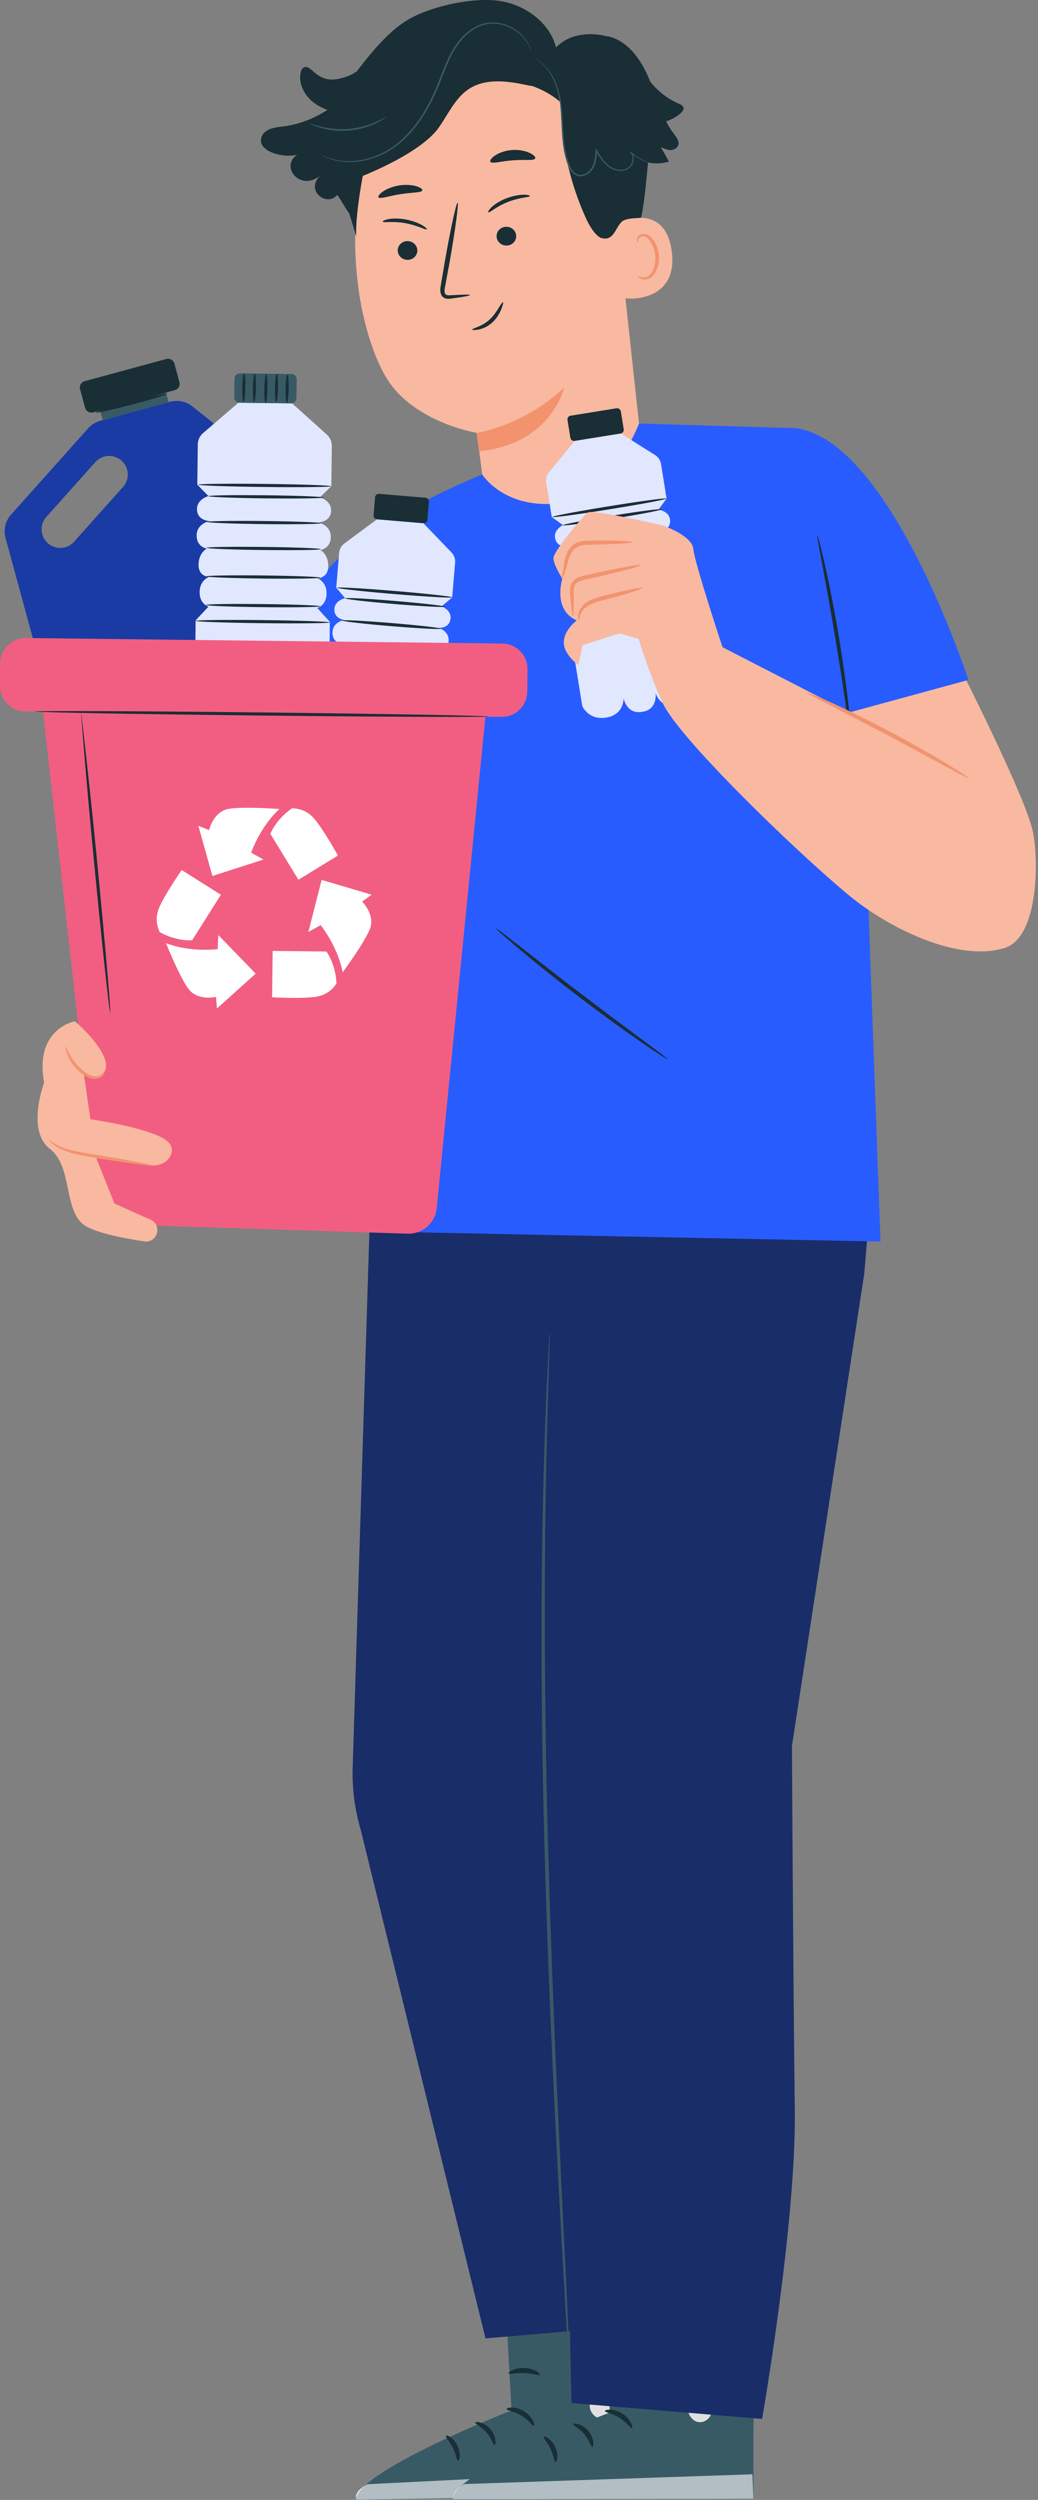 <svg width="240" height="578" fill="none" xmlns="http://www.w3.org/2000/svg"><rect width="100%" height="100%" fill="#808080" stroke="none"/><path d="m116.312 521.517 1.956 35.787S82.563 571.3 82.274 577.953l69.495-1.295-.743-55.885-34.714.744Z" fill="#385A65"/><path d="M139.693 553.888c1.35.344 2.314 1.832 2.025 3.209-.29 1.364-1.804 2.356-3.154 2.039-1.363-.317-2.561-2.08-2.12-3.402.44-1.323 2.272-2.383 3.525-1.75" fill="#E1E0E0"/><path d="M82.398 577.333c.275-.813.978-1.708 2.01-2.659-.743.455-1.996 1.392-2.148 2.659h.138Z" fill="#fff"/><path d="m82.274 577.953 22.362-.414c-.014-1.418 1.391-2.452 2.203-2.92a24.073 24.073 0 0 1 1.804-1.432l-23.698 1.184s-.234.11-.55.303c-1.033.951-1.736 1.846-2.01 2.659a3.244 3.244 0 0 0-.111.62Z" fill="#B2BEC3"/><path d="M117.125 556.974c.014.344 1.721.454 3.401 1.529 1.721 1.019 2.602 2.465 2.919 2.328.317-.069-.234-2.094-2.299-3.334-2.052-1.281-4.09-.84-4.021-.523ZM109.896 560.114c-.069.331 1.404.882 2.589 2.301 1.225 1.377 1.542 2.92 1.872 2.906.317.041.524-1.942-.977-3.678-1.487-1.735-3.484-1.846-3.484-1.529ZM105.916 568.93c.317.069.744-1.639-.151-3.485-.895-1.845-2.506-2.548-2.644-2.273-.193.29.868 1.268 1.584 2.783.757 1.515.881 2.948 1.211 2.975ZM117.593 548.764c.152.303 1.694-.193 3.622-.096 1.927.055 3.428.675 3.593.371.193-.247-1.294-1.473-3.552-1.556-2.258-.096-3.842 1.019-3.663 1.281Z" fill="#192E35"/><path d="m139.624 521.986 1.364 35.814s-35.939 13.417-36.325 20.056l69.509-.151.166-55.885-34.714.166Z" fill="#385A65"/><path d="M162.482 554.742c1.349.358 2.272 1.874 1.969 3.237-.303 1.364-1.831 2.328-3.195 1.984-1.349-.344-2.533-2.121-2.065-3.43.454-1.322 2.313-2.355 3.553-1.694" fill="#E1E0E0"/><path d="M104.636 577.539h.069c.193-.881.964-1.873 2.134-2.92-.799.468-2.217 1.502-2.203 2.92Z" fill="#E0E5E6"/><path d="m104.664 577.856 69.509-.151-.207-5.634-66.562 2.259s-.234.096-.565.289c-1.17 1.047-1.941 2.039-2.134 2.92-.014.111-.028.207-.041.317Z" fill="#B2BEC3"/><path d="M139.859 557.442c.013.344 1.707.496 3.387 1.584 1.707 1.047 2.561 2.507 2.878 2.383.317-.069-.193-2.094-2.245-3.375-2.037-1.308-4.089-.895-4.02-.592ZM132.574 560.486c-.068.331 1.391.909 2.548 2.342 1.198 1.405 1.487 2.948 1.831 2.934.317.055.551-1.942-.922-3.692-1.446-1.777-3.443-1.914-3.457-1.584ZM128.457 569.219c.303.069.785-1.625-.096-3.485-.868-1.859-2.465-2.589-2.603-2.314-.192.276.84 1.281 1.543 2.81.716 1.529.826 2.962 1.156 2.989ZM140.464 549.246c.138.317 1.694-.165 3.622-.041 1.928.082 3.415.73 3.594.441.193-.248-1.267-1.502-3.525-1.612-2.272-.138-3.87.95-3.691 1.212Z" fill="#192E35"/><path d="m202.194 266.187-2.355 28.21-16.73 109.29s.275 53.708.661 84.054c.33 26.351-7.56 71.533-7.56 71.533l-44.09-3.678-3.126-153.135-1.9-95.501-13.439-44.506 88.539 3.733Z" fill="#192D69"/><path d="M81.544 408.605 85.8 272.22a7.293 7.293 0 0 1 7.16-7.066l47.271-.896c4.117-.082 7.477 3.265 7.436 7.384l-2.892 259.628a7.311 7.311 0 0 1-6.182 7.135l-26.342 2.245-28.833-117.54a46.164 46.164 0 0 1-1.873-14.505Z" fill="#192D69"/><path d="M127.108 308.104c-.014 0-.041.22-.069.633-.028.455-.069 1.088-.124 1.874-.083 1.694-.22 4.104-.372 7.204-.344 6.254-.647 15.317-.95 26.53-.523 22.412-.606 53.378.441 87.567.991 34.189 2.644 65.113 3.883 87.484.647 11.157 1.17 20.194 1.528 26.489.193 3.085.345 5.51.455 7.204.055.785.11 1.419.137 1.873.042.427.055.634.083.634.014 0 .014-.22.014-.647-.014-.455-.028-1.089-.055-1.874-.069-1.694-.166-4.118-.303-7.204-.303-6.309-.73-15.345-1.267-26.503-1.088-22.384-2.644-53.295-3.635-87.484-1.047-34.161-1.06-65.127-.675-87.525.22-11.199.441-20.263.675-26.53.096-3.1.165-5.524.22-7.205.014-.799.028-1.418.041-1.873 0-.427-.013-.647-.027-.647Z" fill="#385A65"/><path d="m141.373 38.957 7.119 65.871c1.446 11.227 3.525 27.853-14.32 29.327-15.574.11-21.343-13.982-22.679-24.464-.633-4.973-1.17-9.106-1.267-9.615 0 0-11.846-1.906-18.846-9.906-4.849-5.541-7.6-16.525-8.5-23.5-1.032-8-1-14 0-23.5 1.728-16.42 10.988-29.78 27.002-32.837l1.597-.303c17.364-2.273 28.104 11.502 29.894 28.927Z" fill="#F8B9A0"/><path d="M110.171 100.076s10.52-1.377 20.283-10.455c0 0-2.947 13.059-19.691 14.712l-.592-4.257Z" fill="#F2936E"/><path d="M112.953 49.096c.385.055 1.886-1.405 4.502-2.411 2.603-1.033 4.847-1.047 5.054-1.336.096-.138-.344-.317-1.336-.33-.978-.015-2.52.22-4.145.853-1.624.634-2.85 1.502-3.483 2.135-.634.648-.771 1.061-.592 1.089ZM114.839 54.908c.179 1.185 1.336 2.012 2.575 1.846 1.239-.165 2.093-1.267 1.914-2.452-.179-1.184-1.336-2.01-2.575-1.845-1.239.165-2.093 1.267-1.914 2.451ZM108.67 68.215c-.013-.151-1.638-.124-4.268.041-.661.056-1.295.042-1.487-.371-.248-.441-.111-1.185.068-1.998.317-1.68.634-3.444.978-5.303 1.322-7.535 2.148-13.678 1.845-13.72-.303-.055-1.625 6.02-2.946 13.54-.317 1.86-.606 3.624-.895 5.318-.111.785-.372 1.694.151 2.603.262.455.812.717 1.239.744.441.041.799-.014 1.129-.055 2.603-.358 4.2-.647 4.186-.799ZM113.366 37.387c.344.592 2.52-.138 5.205-.317 2.685-.234 4.957.165 5.191-.468.11-.303-.372-.827-1.35-1.268-.963-.44-2.423-.771-4.034-.647-1.611.124-3.002.661-3.883 1.24-.881.606-1.281 1.184-1.129 1.46ZM87.506 45.624c.345.469 2.465-.344 5.081-.73 2.617-.44 4.847-.303 5.068-.867.096-.262-.4-.662-1.364-.965-.963-.289-2.395-.44-3.979-.193-1.57.248-2.92.827-3.76 1.405-.839.593-1.197 1.13-1.046 1.35Z" fill="#192E35"/><path d="M142.378 51.671c.276-.179 11.388-5.496 12.944 6.475 1.57 11.97-10.768 11.075-10.837 10.73-.055-.344-2.107-17.205-2.107-17.205Z" fill="#F8B9A0"/><path d="M147.556 63.862c.041-.041.234.124.606.234.358.11.963.138 1.556-.179 1.198-.633 2.01-2.782 1.776-4.945a6.986 6.986 0 0 0-.978-2.906c-.482-.827-1.129-1.364-1.776-1.392a1.073 1.073 0 0 0-1.157.73c-.11.358-.013.579-.069.62-.027.028-.289-.165-.247-.675.013-.248.124-.55.371-.812.262-.276.661-.441 1.116-.455.936-.055 1.872.689 2.423 1.57a7.172 7.172 0 0 1 1.157 3.237c.234 2.425-.702 4.835-2.369 5.565-.812.331-1.542.166-1.941-.068-.413-.235-.51-.496-.468-.524Z" fill="#F2936E"/><path d="M109.166 76.204c-.069-.303 2.258-.606 4.158-2.438.951-.895 1.584-1.942 2.052-2.7.468-.77.799-1.24.923-1.184.11.055-.014.606-.345 1.474-.33.854-.922 2.052-1.996 3.085-1.06 1.033-2.341 1.543-3.264 1.75-.936.179-1.514.11-1.528.013ZM88.54 51.286c.302.234 2.326-.193 5.094.303 2.768.468 4.695 1.584 5.026 1.46.151-.055-.138-.427-.978-.937-.826-.496-2.272-1.088-3.993-1.391-1.721-.303-3.208-.22-4.076-.014-.895.207-1.225.468-1.074.579ZM91.981 58.214c.18 1.185 1.336 2.011 2.575 1.846 1.24-.165 2.093-1.267 1.914-2.452-.179-1.184-1.335-2.011-2.575-1.846-1.239.18-2.093 1.267-1.913 2.452Z" fill="#192E35"/><path d="M60.353 32.124c.096-.688.523-1.294 1.088-1.721 1.211-.923 2.726-.992 4.172-1.185 3.594-.482 7.064-1.818 10.093-3.816-1.184-.44-2.313-1.005-3.305-1.79-2.051-1.626-3.428-4.312-2.878-6.86.11-.482.317-.992.771-1.185.716-.317 1.446.345 2.025.854 1.914 1.695 3.566 2.328 6.072 1.777 1.556-.344 3.03-.868 4.172-1.777l.124-.179c.523-.675 1.033-1.322 1.529-1.956 3.786-4.738 7.118-8.113 10.726-10.07 5.288-2.878 14.472-4.862 20.434-4.022 5.962.854 11.704 4.946 13.192 10.786 2.932-3.127 7.807-3.664 11.938-2.534l.096-.056c4.585 1.061 7.629 5.428 9.446 9.767.097.234.193.482.289.716 1.763 2.19 4.021 3.981 6.596 5.097.454.193.978.44 1.088.923.11.482-.248.923-.62 1.253-.964.882-2.134 1.515-3.387 1.901a19.466 19.466 0 0 0 1.817 2.92c.592.786 1.309 1.722.964 2.645-.261.716-1.088 1.088-1.845 1.075-.757-.028-1.473-.359-2.162-.69.634 1.117 1.253 2.246 1.887 3.362-1.556.468-3.222.523-4.833.234-.441 4.312-.882 9.794-1.639 12.756-1.845.206-3.635-.028-4.654 1.13-1.377 1.57-1.763 4.255-4.448 3.567-1.363-.358-2.864-2.948-3.456-4.23a65.363 65.363 0 0 1-6.003-27.163 20.776 20.776 0 0 0-6.982-3.898l.221.151c-4.833-1.074-10.272-2.052-14.431.648-3.222 2.093-4.819 5.882-7.05 9.008-4.227 5.937-17.52 11.109-17.52 11.109s-1.79 9.289-1.5 14l-1.648-5.397v.041a17.916 17.916 0 0 1-1.033-1.556l-.11-.152v-.027c-.51-.84-1.005-1.694-1.625-2.507l-.041.041c-2.272 2.535-6.417-.454-4.723-3.416.33-.592.757-1.13 1.253-1.584-1.033 1.226-2.699 1.942-4.282 1.653-1.57-.29-2.933-1.694-2.989-3.292-.04-1.089.62-2.15 1.556-2.686-2.037.4-4.186.192-6.086-.62-1.253-.565-2.52-1.53-2.3-3.044Z" fill="#192E35"/><path d="M123.555 13.474c-.027.041.744.358 1.846 1.336 1.087.964 2.382 2.727 3.194 5.234.413 1.24.744 2.645.923 4.188.179 1.529.248 3.182.33 4.931.097 1.75.179 3.582.51 5.469.165.937.385 1.9.702 2.837.317.923.688 1.929 1.501 2.659.647.592 1.638.785 2.437.523a3.784 3.784 0 0 0 1.969-1.432c.923-1.378 1.005-2.99 1.115-4.422l-.344.083c.716 1.184 1.446 2.355 2.424 3.25.964.896 2.23 1.42 3.442 1.392.606-.014 1.198-.18 1.68-.496.496-.317.826-.799 1.033-1.281.192-.496.261-1.02.179-1.515a1.996 1.996 0 0 0-.689-1.226l-.165.179a10.984 10.984 0 0 0 3.883 2.273c.496.165.895.248 1.157.303.261.041.399.069.413.055 0-.014-.138-.055-.4-.11-.261-.07-.647-.18-1.129-.359a11.193 11.193 0 0 1-3.759-2.314l-.165.18c.633.523.785 1.57.399 2.465-.192.44-.495.868-.936 1.143a2.866 2.866 0 0 1-1.528.427c-1.116.014-2.286-.468-3.195-1.322-.936-.854-1.639-1.997-2.341-3.182l-.303-.51-.041.593c-.11 1.432-.22 2.975-1.06 4.215-.427.592-1.047 1.074-1.763 1.28a2.159 2.159 0 0 1-2.079-.44c-.702-.634-1.074-1.584-1.391-2.493a18.24 18.24 0 0 1-.702-2.783c-.331-1.86-.427-3.678-.523-5.427-.097-1.736-.179-3.402-.372-4.959a21.217 21.217 0 0 0-.978-4.229c-.853-2.534-2.217-4.311-3.36-5.262-1.115-.978-1.914-1.253-1.914-1.253ZM73.971 35.651l.151.097c.124.069.276.151.455.248.193.11.44.248.757.372.303.137.661.289 1.074.413 1.625.55 4.2.992 7.27.454 3.044-.523 6.61-2.038 9.612-4.876 3.043-2.782 5.549-6.64 7.477-10.95.977-2.15 1.721-4.34 2.588-6.365.854-2.039 1.846-3.94 3.126-5.496 1.267-1.57 2.795-2.796 4.461-3.471.827-.358 1.68-.51 2.493-.579a8.89 8.89 0 0 1 2.368.18c1.487.316 2.74.977 3.718 1.68a9.527 9.527 0 0 1 2.162 2.218c.936 1.446 1.088 2.424 1.143 2.396l-.028-.179c-.041-.137-.082-.303-.138-.496-.137-.44-.399-1.06-.853-1.804a9.463 9.463 0 0 0-2.162-2.314c-.978-.744-2.245-1.447-3.787-1.777a9.402 9.402 0 0 0-2.437-.207c-.854.069-1.749.234-2.602.592-1.722.69-3.319 1.943-4.613 3.54-1.322 1.598-2.341 3.527-3.209 5.58-.881 2.052-1.624 4.228-2.588 6.363-1.9 4.284-4.379 8.1-7.353 10.841-2.947 2.796-6.417 4.312-9.419 4.863-3.029.564-5.549.179-7.174-.331-1.652-.51-2.464-1.047-2.492-.992Z" fill="#385A65"/><path d="M71.603 28.516c-.014.027.22.151.647.344.427.207 1.06.455 1.873.689.812.248 1.79.454 2.905.592 1.115.124 2.34.165 3.635.055a19.32 19.32 0 0 0 3.566-.66 16.398 16.398 0 0 0 2.768-1.075c.757-.372 1.35-.717 1.735-.992.386-.262.592-.427.578-.455-.04-.069-.908.524-2.423 1.185-.757.344-1.694.675-2.74.978-1.06.275-2.245.51-3.512.62a21.857 21.857 0 0 1-3.566-.028 19.434 19.434 0 0 1-2.864-.496c-1.625-.4-2.575-.826-2.602-.757Z" fill="#385A65"/><path d="M223.922 157.214s-19.401-59.535-42.286-58.281l-33.888-1.006s-6.471 17.301-18.919 18.486c-12.434 1.185-17.336-6.722-17.336-6.722s-35.388 13.995-39.78 28.817c-4.393 14.822-1.047 54.355-1.047 54.355l24.262-1.267-1.5 31.641-12.063 61.394 122.219 2.425-3.442-95.116-3.745-27.219 27.525-7.507Z" fill="#285CFF"/><path d="M188.989 123.838c-.055.013.027.675.234 1.845.248 1.364.55 3.031.909 4.987a866.93 866.93 0 0 1 2.932 16.447 837.75 837.75 0 0 1 2.575 16.516c.303 1.97.551 3.65.758 5.014.192 1.185.316 1.832.385 1.832.055 0 .042-.675-.055-1.859-.082-1.199-.248-2.921-.482-5.056-.468-4.256-1.253-10.124-2.327-16.585-1.074-6.446-2.244-12.245-3.194-16.433a146.068 146.068 0 0 0-1.185-4.931c-.303-1.158-.495-1.791-.55-1.777Z" fill="#192E35"/><path d="M94.928 191.596s1.377 25.236-8.633 32.371c-4.654 3.306-25.626 3.237-25.626 3.237l9.997-34.341 24.262-1.267Z" fill="#F9C7B5"/><path d="m94.088 209.476.014-.413v-.028l.138-3.03a82.688 82.688 0 0 1-.413 2.562c.096.303.179.606.261.909Z" fill="#B4B4B4"/><path d="m94.13 209.6-.014-.538-.014.414c0 .041.014.082.028.124Zm-.014-.565c.523-5.786 1.184-10.662.881-15.111.028 2.631-.055 7.204-.743 12.08l-.138 3.031ZM89.627 191.872l5.109-.262a21.543 21.543 0 0 0-.978-3.898c-2.809-7.893-6.444-19.946-9.735-25.332 1.5 9.89 3.373 19.739 5.604 29.492Z" fill="#243D44"/><path d="M93.84 208.567c.152-.854.29-1.722.414-2.562.674-4.877.77-9.436.743-12.081a31.314 31.314 0 0 0-.248-2.314l-5.108.262a365.412 365.412 0 0 0 4.2 16.695Z" fill="#C0907E"/><path d="M81.393 156.14c-.11.055.77 2.066 2.162 5.317 1.39 3.251 3.277 7.755 5.19 12.811 1.915 5.055 3.484 9.669 4.6 13.03 1.115 3.362 1.79 5.442 1.9 5.414.055-.014-.041-.551-.262-1.529a88.256 88.256 0 0 0-1.06-4.064c-.964-3.416-2.465-8.099-4.379-13.155-1.927-5.069-3.896-9.559-5.439-12.755-.77-1.598-1.418-2.879-1.9-3.747-.468-.881-.757-1.35-.812-1.322ZM114.743 214.683c-.042.041.468.537 1.404 1.377.937.84 2.314 2.039 4.049 3.485 3.442 2.907 8.289 6.819 13.755 10.992 5.467 4.174 10.52 7.811 14.238 10.373 1.859 1.281 3.374 2.3 4.434 2.975 1.06.689 1.666 1.033 1.694.992.041-.041-.51-.496-1.501-1.253-1.157-.868-2.575-1.929-4.269-3.196a1244.337 1244.337 0 0 1-14.072-10.566c-5.453-4.16-10.355-8.003-13.894-10.771-1.666-1.295-3.071-2.397-4.213-3.279-1.019-.771-1.584-1.171-1.625-1.129Z" fill="#192E35"/><path d="M11.058 125.587a4.294 4.294 0 0 0 6.072-.344l11.319-12.659a4.298 4.298 0 0 0-.345-6.075 4.294 4.294 0 0 0-6.072.345l-11.319 12.659a4.298 4.298 0 0 0 .345 6.074Zm-8.496-6.612 17.804-19.932a5.947 5.947 0 0 1 2.823-1.75L39.313 92.9a5.804 5.804 0 0 1 5.177 1.074L60.077 106.4a5.946 5.946 0 0 1 1.997 3.03l14.265 52.469a5.857 5.857 0 0 1-4.103 7.176l-49.103 13.362a5.856 5.856 0 0 1-7.173-4.105L1.28 124.375c-.523-1.873-.041-3.926 1.28-5.4Z" fill="#1A3BA3"/><path d="m23.753 97.156 15.243-4.147-1.46-5.372-15.242 4.146 1.46 5.373Z" fill="#385A65"/><path d="M21.522 95.337 40.428 90.2a1.52 1.52 0 0 0 1.06-1.846l-1.17-4.297a1.52 1.52 0 0 0-1.845-1.061l-18.906 5.138a1.52 1.52 0 0 0-1.06 1.846l1.17 4.298a1.497 1.497 0 0 0 1.845 1.06Z" fill="#192E35"/><path d="M76.67 157.407c.206-2.424 2.134-2.879 2.134-2.879s-2.162-.179-1.955-2.603c.206-2.425 1.886-3.1 1.886-3.1s-2.051-.441-1.845-2.796c.193-2.356 2.795-2.686 2.795-2.686s-2.354-.193-2.368-2.369c-.014-2.177 2.492-2.659 2.492-2.659l-2.065-2.438.674-8.031a3.052 3.052 0 0 1 1.226-2.204l7.504-5.565 9.391.785 1.35.111 6.485 6.735c.606.634.923 1.502.854 2.383l-.675 8.031-2.437 2.066s2.396.896 2.024 3.031c-.372 2.135-2.726 1.942-2.726 1.942s2.52.744 2.313 3.113c-.193 2.356-2.286 2.452-2.286 2.452s1.556.937 1.35 3.375c-.207 2.424-2.355 2.245-2.355 2.245s1.832.772 1.639 3.196c-.207 2.424-2.066 2.741-2.066 2.741l2.314 2.976-1.419 16.984s-1.142 3.43-5.328 3.086c-4.186-.345-4.338-4.16-4.338-4.16s-.372 3.705-3.814 3.485l-.455-.042c-3.428-.358-3.194-4.063-3.194-4.063s-.785 3.733-4.97 3.388c-4.173-.344-4.738-3.926-4.738-3.926l1.419-16.984 2.767-2.548c-.013-.028-1.79-.648-1.583-3.072Z" fill="#E0E7FF"/><path d="m87.176 120.063 10.699.896a.88.88 0 0 0 .95-.799l.344-4.133a.879.879 0 0 0-.798-.95l-10.7-.896a.88.88 0 0 0-.95.799l-.344 4.133a.87.87 0 0 0 .799.95ZM79.81 138.343c-.015.193 5.135.785 11.497 1.322 6.361.524 11.539.799 11.553.606.013-.193-5.123-.785-11.498-1.322-6.362-.537-11.539-.813-11.553-.606ZM77.937 135.89c-.014.193 5.92.854 13.273 1.461 7.354.619 13.316.95 13.33.757.013-.193-5.921-.854-13.274-1.474-7.353-.606-13.316-.936-13.33-.744ZM79.12 143.467c-.013.193 5.095.785 11.402 1.308 6.32.524 11.442.785 11.456.593.014-.193-5.08-.786-11.401-1.309-6.306-.523-11.443-.785-11.456-.592ZM78.694 148.646c-.014.193 5.095.785 11.401 1.308 6.32.524 11.443.799 11.47.593.014-.193-5.095-.785-11.401-1.309-6.32-.523-11.456-.785-11.47-.592ZM78.212 154.363c-.014.193 5.095.785 11.401 1.308 6.32.524 11.443.785 11.457.593.013-.193-5.081-.786-11.402-1.309-6.306-.523-11.442-.785-11.456-.592ZM77.73 160.079c-.014.193 5.095.785 11.401 1.309 6.32.523 11.443.799 11.47.592.014-.193-5.094-.785-11.401-1.308-6.32-.524-11.443-.799-11.47-.593ZM75.472 163.124c-.014.193 5.976.854 13.384 1.474 7.408.619 13.439.964 13.453.757.014-.193-5.976-.854-13.384-1.474-7.422-.62-13.44-.95-13.453-.757Z" fill="#192E35"/><path d="M46.156 136.882c.028-2.81 2.217-3.485 2.217-3.485s-2.492-.027-2.465-2.837c.028-2.81 1.914-3.72 1.914-3.72s-2.382-.344-2.354-3.071c.027-2.728 3.001-3.306 3.001-3.306s-2.726-.028-2.919-2.521c-.192-2.493 2.644-3.251 2.644-3.251l-2.575-2.631.11-9.284a3.56 3.56 0 0 1 1.226-2.645l8.165-7.011 10.85.124 1.57.013 8.014 7.205a3.51 3.51 0 0 1 1.17 2.658l-.11 9.284-2.63 2.576s2.823.827 2.562 3.32c-.262 2.493-2.975 2.466-2.975 2.466s2.947.647 2.92 3.375c-.028 2.727-2.424 3.016-2.424 3.016s1.86.964 1.832 3.761c-.028 2.81-2.534 2.782-2.534 2.782s2.176.73 2.134 3.527c-.027 2.81-2.148 3.333-2.148 3.333l2.906 3.223-.22 19.643s-1.033 4.036-5.867 3.981c-4.833-.055-5.328-4.421-5.328-4.421s-.124 4.284-4.104 4.311h-.523c-3.966-.124-4.007-4.408-4.007-4.408s-.592 4.353-5.425 4.298c-4.833-.055-5.77-4.119-5.77-4.119l.22-19.643 2.975-3.168c.014 0-2.08-.565-2.052-3.375Z" fill="#E0E7FF"/><path d="M48.194 114.719c0 .193 5.962.427 13.315.509 7.353.083 13.33 0 13.33-.206 0-.193-5.963-.427-13.316-.51-7.353-.083-13.315 0-13.329.207ZM45.84 112.06c0 .193 6.884.441 15.366.538 8.496.096 15.381.013 15.381-.18 0-.192-6.885-.44-15.38-.537-8.483-.096-15.367-.014-15.367.179ZM47.822 120.669c0 .193 5.907.427 13.22.51 7.297.083 13.218-.014 13.218-.207 0-.192-5.907-.427-13.205-.509-7.312-.083-13.219.014-13.233.206ZM47.754 126.662c0 .192 5.907.427 13.205.509 7.297.083 13.218 0 13.218-.206 0-.193-5.907-.427-13.218-.51-7.285-.083-13.192 0-13.205.207ZM47.685 133.259c0 .193 5.907.427 13.218.51 7.298.083 13.22-.014 13.22-.207 0-.193-5.908-.427-13.22-.509-7.297-.083-13.218.013-13.218.206ZM47.602 139.872c0 .192 5.921.427 13.219.509 7.298.083 13.219-.014 13.219-.206 0-.193-5.907-.427-13.22-.51-7.297-.083-13.218 0-13.218.207ZM45.248 143.55c0 .192 6.94.44 15.504.537 8.565.096 15.505.014 15.518-.179 0-.193-6.94-.441-15.504-.538-8.565-.096-15.518-.013-15.518.18Z" fill="#192E35"/><path d="m55.368 93.12 11.938.138c.675.013 1.226-.538 1.24-1.213l.055-4.339c.014-.675-.537-1.226-1.212-1.24l-11.938-.137c-.675-.014-1.226.537-1.24 1.212l-.054 4.34c0 .674.537 1.225 1.211 1.239Z" fill="#385A65"/><path d="M66.315 93.203c.193 0 .386-1.46.427-3.279.041-1.818-.083-3.292-.29-3.306-.192 0-.385 1.46-.426 3.279-.041 1.818.082 3.292.289 3.305ZM63.864 92.996c.193 0 .386-1.46.427-3.278.041-1.819-.083-3.293-.29-3.306-.192 0-.385 1.46-.426 3.278-.028 1.818.096 3.306.29 3.306ZM61.413 93.092c.193 0 .385-1.46.427-3.278.041-1.818-.083-3.292-.29-3.306-.192 0-.385 1.46-.426 3.278-.042 1.819.082 3.292.289 3.306ZM58.755 92.968c.193 0 .386-1.46.427-3.278.042-1.819-.082-3.292-.289-3.306-.193 0-.385 1.46-.427 3.278-.027 1.819.097 3.306.29 3.306ZM56.304 92.9c.193 0 .386-1.46.427-3.28.042-1.817-.082-3.291-.289-3.305-.193 0-.4 1.46-.427 3.278-.027 1.819.097 3.292.29 3.306Z" fill="#192E35"/><path d="M115.927 165.754 5.853 164.487A5.922 5.922 0 0 1 0 158.495l.055-5.124c.04-3.279 2.726-5.896 5.99-5.854l110.074 1.267a5.922 5.922 0 0 1 5.852 5.992l-.055 5.124c-.041 3.265-2.713 5.896-5.99 5.854Z" fill="#F25E82"/><path d="m9.75 162.696 12.86 114.621a6.554 6.554 0 0 0 6.293 5.826l65.337 2.094a6.558 6.558 0 0 0 6.733-5.909l11.512-116.122c.385-3.843-2.617-7.177-5.66-7.19l-89.709-.593c-4.737-.041-7.807 3.375-7.367 7.273Z" fill="#F25E82"/><path d="M83.734 208.456s3.166 3.155 1.72 6.53c-1.459 3.375-6.237 9.835-6.237 9.835s-.716-5.179-5.067-10.924l-2.85 1.571 3.07-12.026 11.553 3.417-2.19 1.597Z" fill="#fff"/><path d="M77.799 227.355s-1.322 2.521-4.558 3.072c-3.236.551-10.327.152-10.327.152l.124-10.717 12.434.138c-.014.013 2.107 2.727 2.327 7.355ZM48.346 191.927s.977-4.367 4.613-4.932c3.635-.564 11.649.055 11.649.055s-4.007 3.361-6.54 10.097l2.85 1.584-11.801 3.802-3.25-11.598 2.479.992Z" fill="#fff"/><path d="M67.486 186.899s2.836-.221 5.025 2.231c2.19 2.452 5.618 8.678 5.618 8.678L69 203.401l-6.485-10.607s1.184-3.237 4.97-5.895ZM49.943 230.482s-4.337 1.047-6.458-1.956c-2.12-3.003-5.109-10.469-5.109-10.469s4.779 2.108 11.953 1.392l.151-3.251 8.634 8.912-8.95 8.058-.221-2.686Z" fill="#fff"/><path d="M36.958 215.537s-1.446-2.452-.234-5.496c1.226-3.045 5.288-8.885 5.288-8.885l9.06 5.716-6.637 10.511c.014 0-3.415.385-7.477-1.846Z" fill="#fff"/><path d="M25.488 234.133c.193-.014-1.157-15.58-3.015-34.768-1.873-19.188-3.718-34.892-3.732-34.699-.014.372 1.157 15.58 3.015 34.768 1.86 19.188 3.526 34.726 3.732 34.699Z" fill="#192E35"/><path d="M8.166 164.501c0 .193 23.422.62 52.31.937 28.903.316 52.311.413 52.325.22 0-.193-23.408-.62-52.31-.937-28.903-.316-52.325-.413-52.325-.22Z" fill="#192E35"/><path d="M17.309 236.116s-9.432 1.75-7.092 14.188c0 0-4.2 11.048 1.309 15.304 5.507 4.257 2.919 15.028 8.578 18.031 2.988 1.585 8.62 2.686 13.26 3.375 2.975.441 4.228-3.609 1.542-4.972a14.297 14.297 0 0 0-1.542-.675l-6.912-3.114-4.186-10.482 12.654 1.653c1.776.234 3.622-.565 4.462-2.149.743-1.405.633-3.168-2.754-4.642-5.839-2.535-15.725-3.843-15.725-3.843l-1.611-11.117s3.91 3.706 5.094-.427c1.212-4.105-7.077-11.13-7.077-11.13Z" fill="#F8B9A0"/><path d="M15.147 241.998c-.083.027 0 .785.468 1.942.468 1.143 1.39 2.645 2.837 3.898.716.62 1.487 1.157 2.313 1.433.812.289 1.694.234 2.286-.083.606-.289.95-.744 1.088-1.088.123-.344.096-.551.055-.565-.097-.041-.262.799-1.336 1.185-.51.193-1.17.193-1.859-.069-.688-.262-1.377-.758-2.052-1.336-2.781-2.397-3.607-5.4-3.8-5.317ZM11.264 263.501c-.028.027.165.33.647.757a9.22 9.22 0 0 0 2.3 1.474c2.106 1.006 5.26 1.557 8.66 2.094 3.43.565 6.527 1.019 8.786 1.323 2.258.303 3.649.44 3.662.344.014-.097-1.363-.413-3.593-.84a315.56 315.56 0 0 0-8.73-1.529c-3.429-.538-6.527-1.006-8.593-1.846-2.079-.827-3.056-1.874-3.14-1.777Z" fill="#F2936E"/><path d="M22.114 95.379c.055.193 3.787-.62 8.345-1.818 4.558-1.199 8.22-2.315 8.165-2.507-.055-.193-3.787.62-8.344 1.818-4.558 1.198-8.22 2.314-8.166 2.507Z" fill="#192E35"/><path d="M131.679 140.712c-.385-2.411 1.391-3.306 1.391-3.306s-2.134.344-2.52-2.053c-.385-2.41 1.088-3.471 1.088-3.471s-2.093.069-2.465-2.273c-.372-2.341 2.079-3.278 2.079-3.278s-2.327.372-2.864-1.736c-.537-2.107 1.777-3.182 1.777-3.182l-2.589-1.873-1.281-7.948a3.062 3.062 0 0 1 .661-2.438l5.949-7.205 9.294-1.501 1.336-.22 7.918 4.972a3.065 3.065 0 0 1 1.39 2.108l1.281 7.948-1.873 2.59s2.534.289 2.685 2.451c.152 2.163-2.175 2.549-2.175 2.549s2.616.124 3.001 2.452c.372 2.341-1.624 2.934-1.624 2.934s1.735.537 2.12 2.948c.386 2.41-1.749 2.755-1.749 2.755s1.969.303 2.355 2.699c.386 2.411-1.336 3.169-1.336 3.169l2.961 2.328 2.712 16.832s-.289 3.609-4.42 4.284c-4.144.675-5.205-3.002-5.205-3.002s.524 3.691-2.864 4.297l-.454.069c-3.415.482-4.076-3.182-4.076-3.182s.138 3.816-4.007 4.477c-4.144.675-5.549-2.672-5.549-2.672l-2.713-16.833 2.08-3.141c-.055.028-1.928-.151-2.314-2.548Z" fill="#E0E7FF"/><path d="m132.891 101.936 10.603-1.708a.865.865 0 0 0 .716-1.006l-.661-4.09a.884.884 0 0 0-1.005-.731l-10.603 1.708c-.482.069-.799.523-.73 1.006l.661 4.091a.877.877 0 0 0 1.019.73ZM130.137 121.441c.028.193 5.164-.468 11.47-1.488 6.307-1.019 11.388-1.997 11.36-2.204-.027-.193-5.163.469-11.47 1.488-6.306 1.033-11.387 2.011-11.36 2.204ZM127.728 119.526c.027.193 5.962-.592 13.232-1.777 7.284-1.171 13.15-2.286 13.123-2.479-.028-.193-5.963.592-13.233 1.777-7.284 1.171-13.164 2.286-13.122 2.479ZM130.702 126.592c.027.193 5.122-.468 11.387-1.473 6.252-1.006 11.305-1.984 11.264-2.191-.042-.206-5.123.469-11.388 1.474-6.251 1.02-11.291 1.998-11.263 2.19ZM131.528 131.731c.027.193 5.122-.469 11.387-1.474 6.252-1.006 11.305-1.984 11.264-2.19-.028-.193-5.122.468-11.388 1.474-6.251 1.005-11.291 1.983-11.263 2.19ZM132.437 137.378c.027.193 5.122-.468 11.387-1.474 6.252-1.005 11.305-1.983 11.264-2.176-.041-.193-5.122.468-11.388 1.474-6.237 1.005-11.291 1.983-11.263 2.176ZM133.359 143.04c.028.193 5.137-.469 11.388-1.474 6.251-1.006 11.305-1.984 11.263-2.177-.027-.192-5.122.469-11.387 1.474-6.251 1.006-11.305 1.984-11.264 2.177ZM131.886 146.553c.027.192 6.004-.607 13.343-1.791 7.339-1.185 13.26-2.301 13.232-2.507-.027-.193-6.003.606-13.342 1.791-7.34 1.184-13.261 2.314-13.233 2.507Z" fill="#192E35"/><path d="M153.408 121.537s6.651 2.328 6.898 5.4c.248 3.058 6.748 22.701 6.748 22.701l29.343 15.083 27.043-7.383s13.412 26.585 15.285 34.561c1.459 6.199 1.597 24.753-6.431 27.274-10.947 3.43-27.222-4.835-36.159-12.287-12.971-10.813-39.216-36.352-42.865-44.259-3.649-7.906-6.003-16.226-6.003-16.226l6.141-24.864Z" fill="#F8B9A0"/><path d="M153.408 121.537s-16.372-3.857-17.515-3.03c-1.143.826-7.959 8.995-7.931 10.537.027 1.543 2.051 4.767 2.051 4.767s-2.286 7.176 3.333 9.642c0 0-4.131 3.03-2.672 6.653.84 2.066 3.043 3.678 3.043 3.678l.992-4.614 8.496-2.742 4.447 1.281 6.94-11.033-1.184-15.139Z" fill="#F8B9A0"/><path d="M133.869 143.481c.151-.014-.069-1.075.854-2.287.853-1.295 2.891-2.011 5.287-2.562 4.764-1.24 8.579-2.438 8.51-2.7-.069-.262-3.98.537-8.744 1.777-1.184.303-2.354.606-3.373 1.116-1.019.496-1.818 1.239-2.245 1.997-.922 1.557-.372 2.741-.289 2.659Z" fill="#F2936E"/><path d="M132.478 142.489c.138 0 .193-1.35.179-3.513.055-1.047-.206-2.479.234-3.581.455-1.116 2.107-1.323 3.718-1.681 6.444-1.432 11.635-2.81 11.58-3.072-.055-.261-5.329.689-11.787 2.136-.798.192-1.583.316-2.395.606-.785.261-1.598.84-1.928 1.653-.317.799-.276 1.542-.248 2.19.055.606.096 1.184.138 1.763.206 2.176.385 3.499.509 3.499ZM129.821 133.797c.123.082.812-1.033 1.239-2.976.248-.95.495-2.08 1.129-3.099.62-1.061 1.735-1.653 3.194-1.736 5.935-.151 10.81-.344 10.81-.633.013-.248-4.847-.482-10.906-.331-.771.069-1.57.234-2.286.62-.702.399-1.225 1.006-1.583 1.612-.702 1.226-.881 2.452-1.047 3.416-.22 1.97-.647 3.058-.55 3.127ZM186.579 160.134c-.055.124 2.038 1.226 5.439 2.976 3.635 1.887 8.193 4.27 13.246 6.887 5.012 2.7 9.543 5.138 13.136 7.08 3.36 1.833 5.453 2.935 5.522 2.824.069-.11-1.9-1.432-5.177-3.416-3.277-1.983-7.863-4.614-13.026-7.342-5.164-2.727-9.915-5.055-13.398-6.653-3.498-1.584-5.687-2.48-5.742-2.356Z" fill="#F2936E"/></svg>